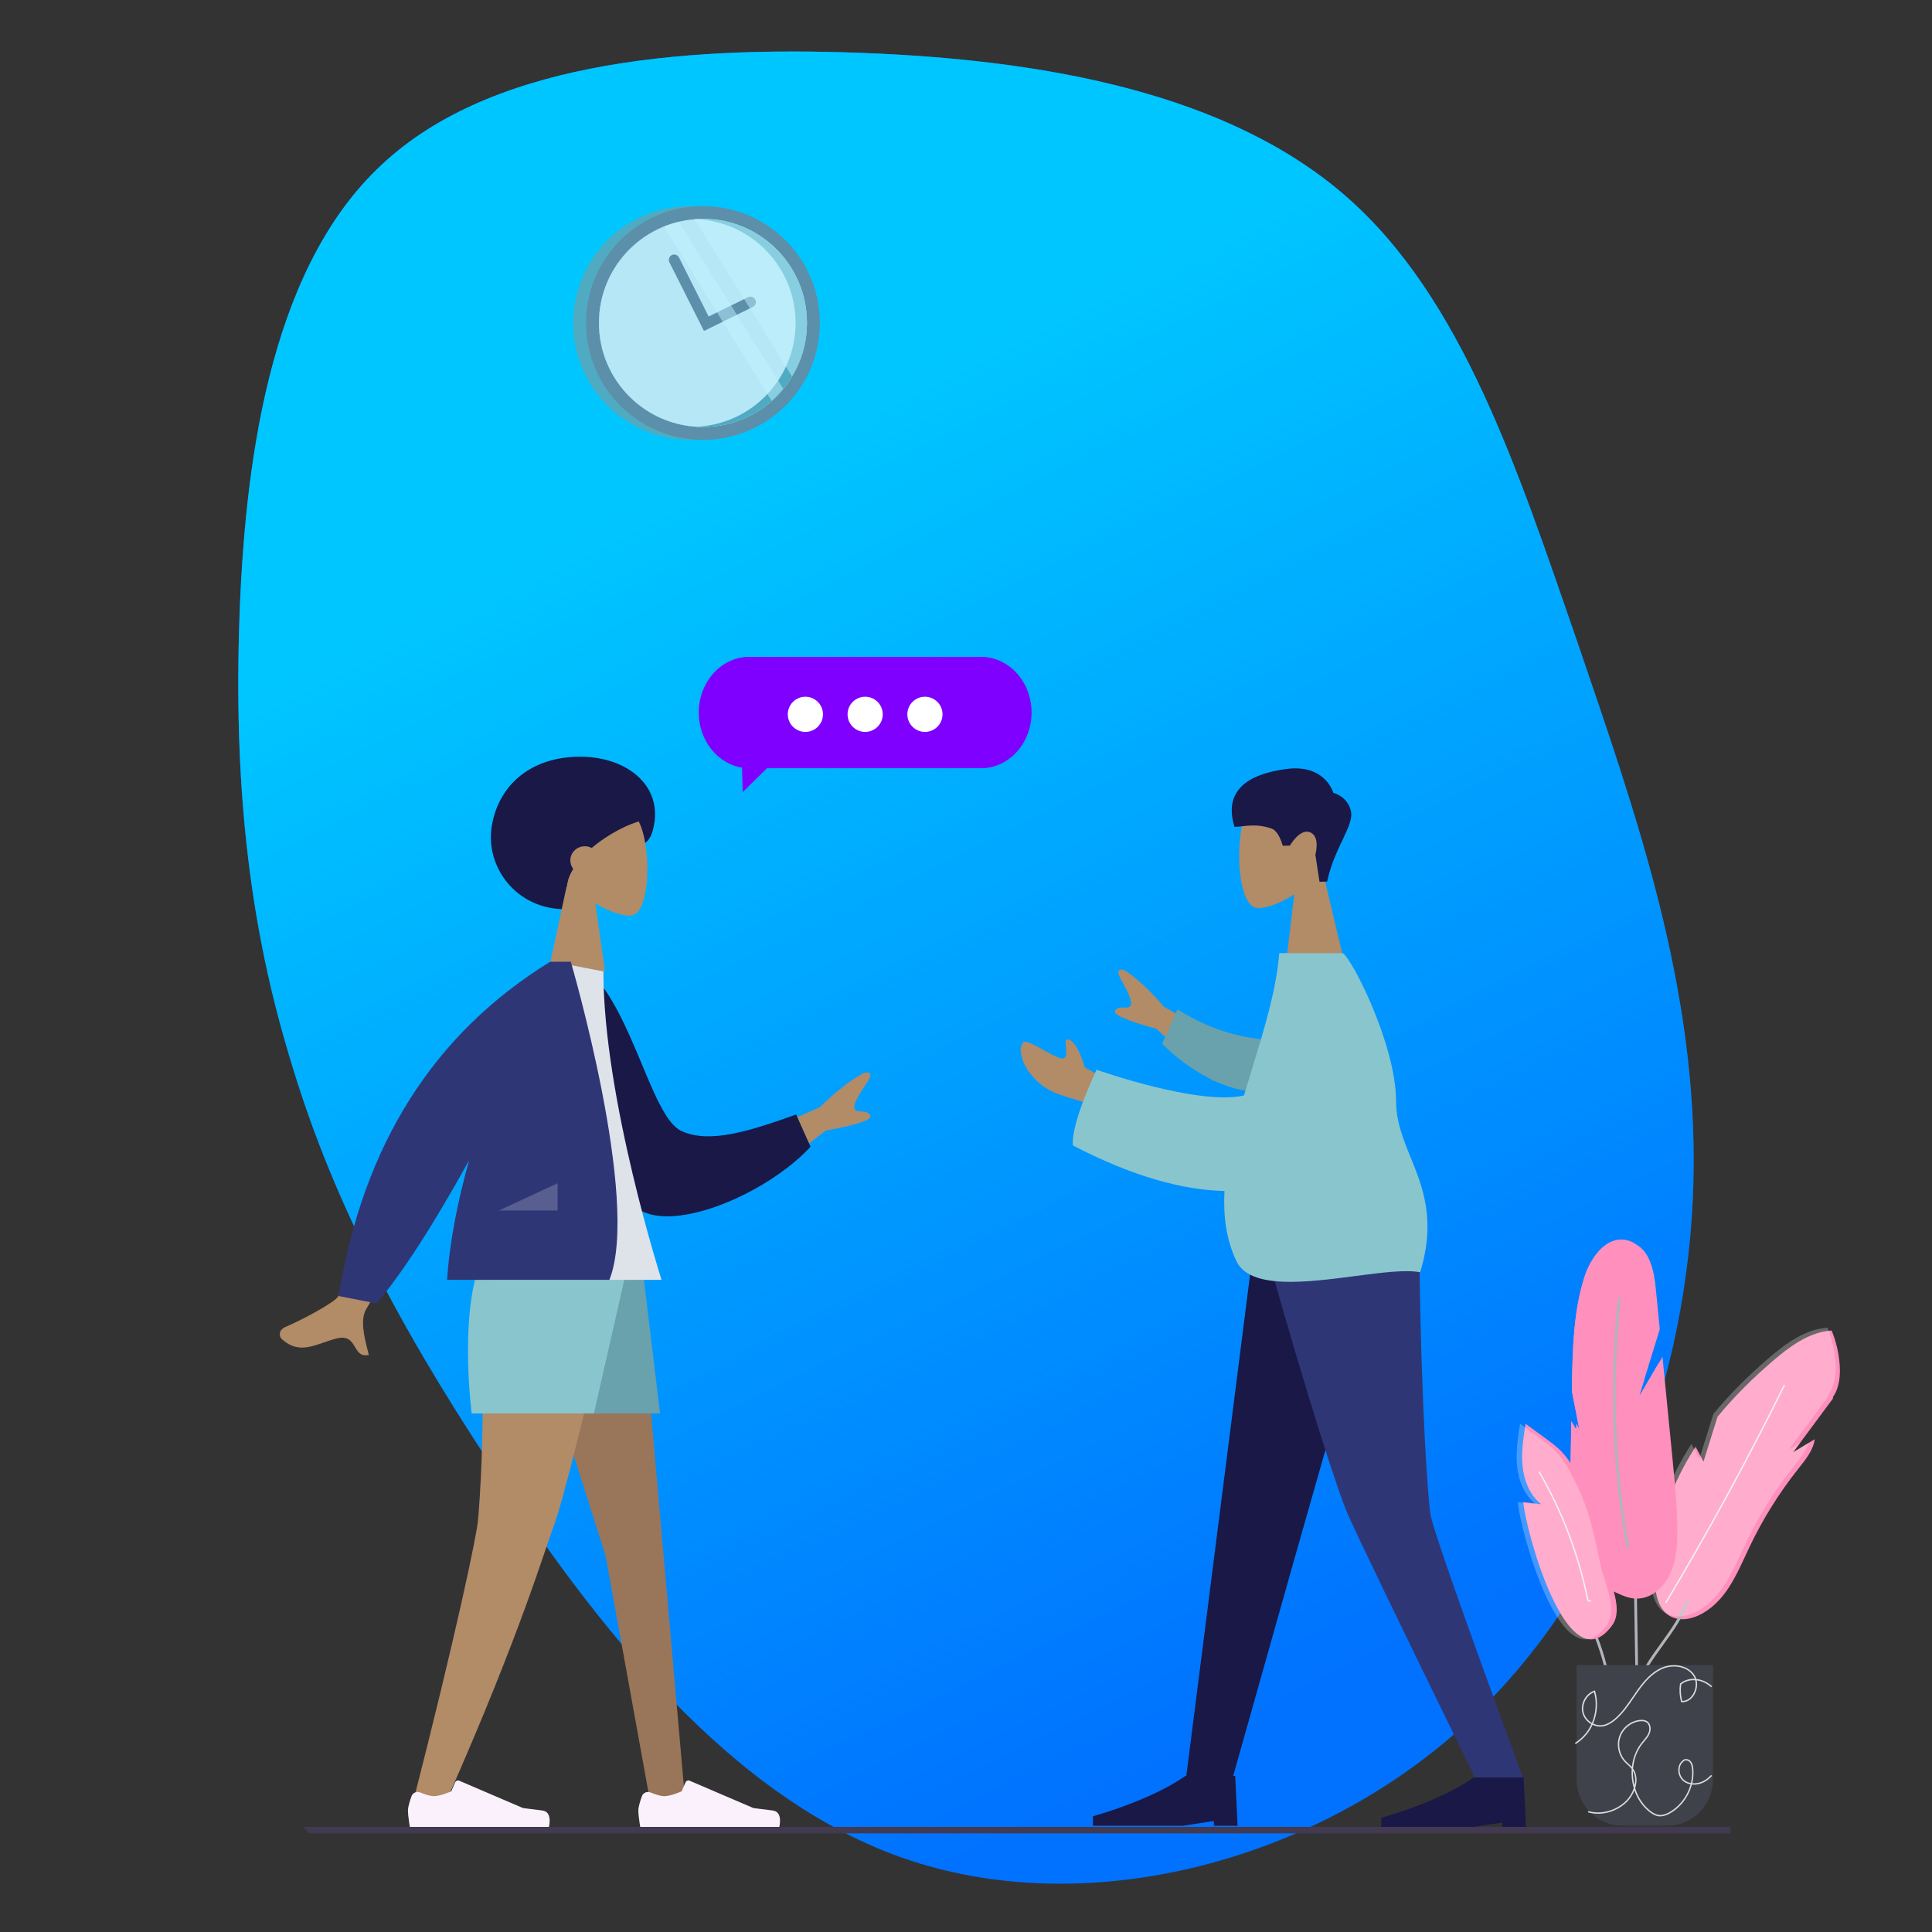 <svg xmlns="http://www.w3.org/2000/svg" width="600" height="600" fill="none" viewBox="0 0 600 600"><rect x="0" y="0" width="600" height="600" fill="#333333" stroke="none"/><g clip-path="url(#clip0)"><path fill="#0072FF" d="M417.825 60.81C454.221 92.464 471.328 145.948 489.89 199.432C508.088 252.916 527.378 306.764 525.922 366.797C524.467 426.83 501.537 492.684 455.313 535.253C409.09 577.822 339.208 596.378 282.794 577.822C226.379 559.266 183.795 502.872 152.858 455.573C121.557 408.274 102.267 369.708 90.256 329.322C77.881 288.936 72.786 246.731 74.242 195.794C75.698 145.22 83.341 85.187 117.19 52.442C150.674 19.697 210.001 14.239 267.507 16.422C325.378 18.605 381.428 29.157 417.825 60.81Z"/><path fill="url(#paint0_linear)" d="M417.825 60.81C454.221 92.464 471.328 145.948 489.89 199.432C508.088 252.916 527.378 306.764 525.922 366.797C524.467 426.83 501.537 492.684 455.313 535.253C409.09 577.822 339.208 596.378 282.794 577.822C226.379 559.266 183.795 502.872 152.858 455.573C121.557 408.274 102.267 369.708 90.256 329.322C77.881 288.936 72.786 246.731 74.242 195.794C75.698 145.22 83.341 85.187 117.19 52.442C150.674 19.697 210.001 14.239 267.507 16.422C325.378 18.605 381.428 29.157 417.825 60.81Z"/><g opacity=".75"><path fill="#69A1AC" d="M250.6 100.3C250.6 81.629 236.497 66.244 218.307 64.24V64H214.3C194.267 64 178 80.267 178 100.3C178 120.333 194.267 136.6 214.3 136.6H218.307V136.36C236.497 134.356 250.6 118.971 250.6 100.3Z"/><path fill="#7B7C8E" d="M218.308 136.6C238.355 136.6 254.608 120.348 254.608 100.3C254.608 80.252 238.355 64 218.308 64C198.259 64 182.008 80.252 182.008 100.3C182.008 120.348 198.259 136.6 218.308 136.6Z"/><path fill="#fff" d="M218.305 132.593C236.14 132.593 250.598 118.134 250.598 100.299C250.598 82.464 236.14 68.006 218.305 68.006C200.47 68.006 186.012 82.464 186.012 100.299C186.012 118.134 200.47 132.593 218.305 132.593Z"/><path fill="#7B7C8E" d="M218.305 132.593C236.14 132.593 250.598 118.134 250.598 100.299C250.598 82.464 236.14 68.006 218.305 68.006C200.47 68.006 186.012 82.464 186.012 100.299C186.012 118.134 200.47 132.593 218.305 132.593Z"/><path fill="#fff" d="M218.305 132.593C236.14 132.593 250.598 118.134 250.598 100.299C250.598 82.464 236.14 68.006 218.305 68.006C200.47 68.006 186.012 82.464 186.012 100.299C186.012 118.134 200.47 132.593 218.305 132.593Z" opacity=".9"/><path fill="#69A1AC" d="M218.31 68.006C217.749 68.006 217.188 68.006 216.547 68.086C233.535 68.968 247.077 83.071 247.077 100.299C247.077 117.528 233.535 131.631 216.547 132.512C217.108 132.512 217.669 132.593 218.31 132.593C236.179 132.593 250.603 118.169 250.603 100.299C250.603 82.43 236.179 68.006 218.31 68.006Z"/><path fill="#7B7C8E" d="M218.629 102.784L207.891 81.469C207.491 80.668 207.811 79.626 208.612 79.225C209.414 78.825 210.455 79.145 210.856 79.946L220.071 98.297L232.332 92.287C233.133 91.886 234.175 92.207 234.575 93.088C234.976 93.889 234.655 94.931 233.774 95.332L218.629 102.784Z"/><path fill="#fff" d="M245.954 116.889C248.919 112.001 250.602 106.311 250.602 100.221C250.602 82.352 236.178 67.928 218.308 67.928C217.427 67.928 216.546 68.008 215.664 68.008L245.954 116.889Z" opacity=".5"/><path fill="#fff" d="M210.778 68.889C209.176 69.289 207.653 69.77 206.211 70.331L239.626 124.501C240.908 123.379 242.11 122.097 243.232 120.735L210.778 68.889Z" opacity=".5"/></g><path fill="#997659" fill-rule="evenodd" d="M159.426 393.084L188.068 483.121L201.943 559.693H212.822L198.161 393.084H159.426Z" clip-rule="evenodd"/><path fill="#B28B67" fill-rule="evenodd" d="M149.179 393.084C151.124 442.519 148.835 468.019 148.399 472.511C147.964 477.002 142.002 506.125 127.887 561.2L139.479 557.372C161.787 506.859 169.388 480.607 171.947 473.974C174.505 467.341 181.3 440.378 192.332 393.084H149.179Z" clip-rule="evenodd"/><path fill="#FAF1FC" fill-rule="evenodd" d="M130.518 556.679C129.455 556.247 128.212 556.711 127.819 557.79C127.296 559.227 126.699 561.111 126.699 562.224C126.699 564.204 127.385 568.002 127.385 568.002C129.774 568.002 170.315 568.002 170.315 568.002C170.315 568.002 171.988 562.683 168.383 562.259C164.778 561.834 162.393 561.493 162.393 561.493L142.644 553.027C142.136 552.809 141.548 553.044 141.33 553.552L140.143 556.32C140.143 556.32 136.806 557.818 134.719 557.818C133.577 557.818 131.849 557.22 130.518 556.679Z" clip-rule="evenodd"/><path fill="#FAF1FC" fill-rule="evenodd" d="M202.065 556.679C201.002 556.247 199.758 556.711 199.366 557.79C198.843 559.227 198.246 561.111 198.246 562.224C198.246 564.204 198.932 568.002 198.932 568.002C201.32 568.002 241.862 568.002 241.862 568.002C241.862 568.002 243.535 562.683 239.93 562.259C236.325 561.834 233.94 561.493 233.94 561.493L214.19 553.027C213.683 552.809 213.095 553.044 212.877 553.552L211.69 556.32C211.69 556.32 208.353 557.818 206.266 557.818C205.124 557.818 203.395 557.22 202.065 556.679Z" clip-rule="evenodd"/><path fill="#69A1AC" fill-rule="evenodd" d="M155.621 393.084L167.799 438.957H204.997L199.45 393.084H155.621Z" clip-rule="evenodd"/><path fill="#89C5CC" fill-rule="evenodd" d="M148.769 393.084C142.758 410.408 146.485 438.957 146.485 438.957H184.444L194.881 393.084H148.769Z" clip-rule="evenodd"/><path fill="#191847" fill-rule="evenodd" d="M175.44 282.357C183.804 282.357 186.846 272.343 191.599 266.847C194.999 262.916 200.801 264.088 202.519 258.584C206.838 244.742 195.278 235 180.197 235C165.116 235 154.948 243.544 152.752 256.388C150.556 269.232 160.359 282.357 175.44 282.357Z" clip-rule="evenodd"/><path fill="#B28B67" fill-rule="evenodd" d="M184.906 280.555C189.646 283.411 194.302 284.792 196.488 284.228C201.969 282.815 202.473 262.764 198.232 254.859C193.991 246.954 172.189 243.508 171.09 259.17C170.708 264.606 172.991 269.458 176.363 273.416L170.316 301.6H187.881L184.906 280.555Z" clip-rule="evenodd"/><path fill="#191847" fill-rule="evenodd" d="M172.233 248.173C158.779 261.347 172.285 275.349 175.985 275.349C176.224 273.448 176.953 271.599 178.02 269.839C177.454 269.105 177.118 268.192 177.118 267.202C177.118 264.777 179.135 262.811 181.624 262.811C182.401 262.811 183.132 263.003 183.77 263.34C189.164 258.74 195.929 255.533 199.288 254.903C205.13 253.806 185.687 235 172.233 248.173Z" clip-rule="evenodd"/><path fill="#B28B67" fill-rule="evenodd" d="M254.656 343.834L228.137 355.48L236.605 366.328L256.466 351.1C266.386 349.278 270.987 347.713 270.268 346.404C269.662 345.301 268.534 345.239 267.495 345.181C266.686 345.137 265.931 345.095 265.518 344.566C264.576 343.359 266.902 339.631 269.26 336.186C271.618 332.742 269.408 332.867 268.114 333.279C263.788 335.686 259.302 339.205 254.656 343.834ZM138.117 361.663L123.12 358.688C112.949 385.496 106.885 400.186 104.929 402.759C103.494 404.646 94.646 409.507 88.658 412.102C86.254 413.144 86.77 415.175 87.475 415.825C91.922 419.924 96.056 418.488 100.557 416.924C101.86 416.471 103.193 416.007 104.574 415.664C108.148 414.777 109.235 416.615 110.263 418.351C111.173 419.889 112.036 421.348 114.536 420.766C114.422 420.275 114.283 419.725 114.132 419.132C113.157 415.297 111.72 409.641 113.852 406.354C114.947 404.668 123.035 389.771 138.117 361.663Z" clip-rule="evenodd"/><path fill="#191847" fill-rule="evenodd" d="M176.682 302.576L183.01 301.49C196.795 314.862 202.42 346.986 211.606 351.238C220.291 355.258 232.603 351.368 247.238 346.115L251.719 356.129C238.422 370.514 210.095 382.668 198.612 375.73C180.254 364.637 176.016 325.016 176.682 302.576Z" clip-rule="evenodd"/><path fill="#DDE3E9" fill-rule="evenodd" d="M153.484 397.476H205.447C205.447 397.476 187.389 341.087 187.389 301.673L171.715 298.674C159.396 324.118 155.917 355.446 153.484 397.476Z" clip-rule="evenodd"/><path fill="#2F3676" fill-rule="evenodd" d="M171.052 298.674H170.867C134.639 320.999 112.744 355.606 105.184 402.496L116.921 404.795C124.696 395.737 134.291 380.912 145.706 360.321C142.204 372.725 139.647 385.447 138.85 397.476H189.255C199.013 372.816 177.263 298.674 177.263 298.674H173.783H171.052Z" clip-rule="evenodd"/><path fill="#fff" fill-opacity=".2" fill-rule="evenodd" d="M154.949 375.937L173.165 367.469V375.937H154.949Z" clip-rule="evenodd"/><path fill="#B28B67" fill-rule="evenodd" d="M401.93 277.785C397.054 280.879 392.229 282.429 389.936 281.891C384.187 280.542 383.195 259.607 387.435 251.25C391.674 242.894 414.333 238.789 415.843 255.125C416.367 260.795 414.1 265.915 410.674 270.129L417.636 299.432L399.317 299.839L401.93 277.785Z" clip-rule="evenodd"/><path fill="#191847" fill-rule="evenodd" d="M412.163 273.781C414.235 263.484 420.63 256.354 419.527 251.797C418.425 247.239 414.068 246.22 414.068 246.22C414.068 246.22 411.626 237.19 399.444 238.818C387.262 240.445 379.921 245.691 383.389 256.797C386.347 256.731 389.896 255.58 394.876 257.307C397.246 258.128 398.359 262.653 398.359 262.653L400.591 262.603C400.591 262.603 403.721 257.135 406.911 258.495C410.101 259.855 408.501 265.411 408.501 265.411L409.789 273.834L412.163 273.781Z" clip-rule="evenodd"/><path fill="#191847" fill-rule="evenodd" d="M428.527 390.994L401.828 484.687L382.349 553.744H368.141L388.841 390.994H428.527Z" clip-rule="evenodd"/><path fill="#2F3676" fill-rule="evenodd" d="M440.821 390.994C441.439 439.284 443.545 465.623 444.193 470.011C444.842 474.398 454.646 502.309 473.605 553.744H458.887C434.75 504.401 421.276 476.49 418.465 470.011C415.654 463.531 406.98 437.193 393.914 390.994H440.821Z" clip-rule="evenodd"/><path fill="#191847" fill-rule="evenodd" d="M473.922 567.465L473.185 552L457.721 552C446.721 559.732 429 564.519 429 564.519V567.465H456.984L466.558 565.992V567.465H473.922Z" clip-rule="evenodd"/><path fill="#191847" fill-rule="evenodd" d="M384.34 567L383.603 551.535L368.139 551.535C357.139 559.268 339.418 564.054 339.418 564.054V567H367.402L376.976 565.527V567H384.34Z" clip-rule="evenodd"/><path fill="#B28B67" fill-rule="evenodd" d="M361.483 312.697L385.945 326.097L376.912 335.795L359.136 319.517C349.773 316.936 345.49 315.048 346.29 313.852C346.964 312.845 348.051 312.88 349.052 312.912C349.833 312.937 350.561 312.96 351.001 312.488C352.006 311.409 350.088 307.636 348.115 304.133C346.142 300.63 348.252 300.935 349.458 301.439C353.406 304.112 357.415 307.865 361.483 312.697ZM336.886 331.5L347.632 337.404L347.02 348.189C347.02 348.189 340.06 343.165 334.073 341.496C326.439 339.367 323.35 337.741 319.619 332.986C317.623 330.443 315.929 325.329 317.829 323.663C318.558 323.025 321.273 324.534 324.044 326.074C326.156 327.247 328.299 328.439 329.62 328.711C331.398 329.077 331.19 326.772 331.023 324.93C330.904 323.609 330.806 322.525 331.479 322.838C334.625 322.892 336.886 331.5 336.886 331.5Z" clip-rule="evenodd"/><path fill="#69A1AC" fill-rule="evenodd" d="M397.857 323.111C389.289 323.021 377.863 321.21 365.671 313.47L360.883 324.15C369.292 332.497 381.117 339.355 391.456 339.065C399.604 338.836 403.768 328.979 397.857 323.111Z" clip-rule="evenodd"/><path fill="#89C5CC" fill-rule="evenodd" d="M420.964 396.277C429.11 395.214 436.595 394.238 441.031 395.112C446.007 378.946 441.875 368.768 438.06 359.371C435.761 353.708 433.577 348.33 433.572 342.095C433.558 323.941 418.984 295.996 416.84 295.996H416.223H399.229H397.284C396.41 307.231 392.678 319.394 388.923 331.636C388.046 334.495 387.168 337.358 386.324 340.215C372.113 343.442 340.554 332.21 340.554 332.21C340.554 332.21 332.587 348.695 333.189 355.715C351.557 365.312 367.301 369.59 380.271 369.873C379.859 377.57 380.796 384.895 383.943 391.587C388.159 400.555 405.719 398.265 420.964 396.277Z" clip-rule="evenodd"/><path fill="#7F00FF" d="M304.731 204H232.637C224.039 204 217 211.777 217 221.289C217 229.974 222.873 237.212 230.441 238.403L230.65 246L238.194 238.577H304.726C313.324 238.577 320.363 230.8 320.363 221.289C320.368 211.777 313.329 204 304.731 204Z"/><path fill="#fff" d="M250.12 227.299C253.136 227.299 255.58 224.855 255.58 221.839C255.58 218.823 253.136 216.379 250.12 216.379C247.105 216.379 244.66 218.823 244.66 221.839C244.66 224.855 247.105 227.299 250.12 227.299Z"/><path fill="#fff" d="M268.683 227.299C271.698 227.299 274.143 224.855 274.143 221.839C274.143 218.823 271.698 216.379 268.683 216.379C265.667 216.379 263.223 218.823 263.223 221.839C263.223 224.855 265.667 227.299 268.683 227.299Z"/><path fill="#fff" d="M287.249 227.299C290.265 227.299 292.709 224.855 292.709 221.839C292.709 218.823 290.265 216.379 287.249 216.379C284.234 216.379 281.789 218.823 281.789 221.839C281.789 224.855 284.234 227.299 287.249 227.299Z"/><path fill="#413A51" d="M537.402 567.357V569.357H96.022L94.148 567.357H537.402Z"/><path fill="#FF8FBC" d="M569.26 433.825C569.257 433.998 569.244 434.172 569.225 434.339L559.081 448.026L556.888 450.991L561.827 448.023L563.592 446.965C563.103 450.438 560.675 453.38 558.473 456.148C552.557 463.588 547.477 471.72 543.368 480.327C540.638 486.041 538.262 492.085 534.034 496.76C530.761 500.381 526.725 502.609 523.134 502.85C522.542 502.889 521.96 502.876 521.394 502.802C519.973 502.622 518.661 502.078 517.546 501.13C515.99 499.805 514.826 497.677 514.298 494.641C514.282 494.551 514.263 494.455 514.25 494.362V494.349C514.224 494.188 514.199 494.021 514.176 493.857C514.134 493.539 514.096 493.22 514.064 492.902C512.996 483.021 515.443 472.372 519.304 463.084C519.52 462.559 519.739 462.045 519.964 461.531C520.031 461.379 520.095 461.228 520.166 461.077C520.218 460.958 520.272 460.836 520.324 460.72C520.748 459.778 521.185 458.855 521.636 457.952C522.992 455.216 524.497 452.56 526.131 449.997C526.275 449.763 526.43 449.528 526.581 449.29L528.053 452.071L529.034 453.92L533.387 439.995C538.567 433.677 544.445 427.905 550.631 422.6C555.695 418.263 561.389 414.038 567.919 413.279C568.218 413.244 568.524 413.218 568.826 413.195C570.209 416.546 571.054 420.134 571.324 423.761C571.582 427.249 571.238 430.966 569.26 433.825Z"/><path fill="#B1B4B9" d="M499.692 525.24C498.727 518.459 496.837 511.855 494.078 505.605L494.859 505.248C497.65 511.572 499.563 518.257 500.538 525.115L499.692 525.24Z"/><path fill="#B1B4B9" d="M507.999 526.702L507.434 491.81L508.289 491.797L508.774 521.728C510.446 517.776 513.163 514.008 515.806 510.346C518.886 506.076 522.073 501.661 523.513 497.047L524.33 497.311C522.848 502.06 519.619 506.532 516.497 510.86C513.417 515.13 510.231 519.544 508.79 524.158L507.999 526.702Z"/><path fill="#3F424A" d="M531.977 517.113V552.619C531.977 560.551 525.652 566.979 517.862 566.979H503.76C499.795 566.979 496.217 565.32 493.654 562.641C491.175 560.056 489.645 556.519 489.645 552.619V517.113H531.977Z"/><g opacity=".51"><path fill="#fff" d="M567.975 432.955C567.972 433.129 567.959 433.303 567.94 433.47L555.6 450.122L559.079 448.029L556.886 450.993L561.825 448.025C560.899 450.684 558.966 453.038 557.185 455.276C551.269 462.716 546.189 470.847 542.08 479.455C539.35 485.168 536.974 491.213 532.746 495.888C529.473 499.508 525.441 501.737 521.852 501.978H521.849C520.303 502.084 518.833 501.817 517.547 501.129C515.602 500.103 514.068 498.123 513.284 495.026C513.181 494.624 513.091 494.206 513.014 493.766C512.997 493.669 512.978 493.57 512.965 493.473C512.94 493.313 512.914 493.145 512.891 492.981C511.483 482.287 514.319 470.59 518.679 460.658C518.798 460.388 518.92 460.118 519.039 459.848C519.319 459.234 519.602 458.623 519.891 458.022C520.042 457.703 520.196 457.388 520.351 457.08C521.833 454.089 523.492 451.205 525.296 448.421L526.132 450L527.752 453.051L528.058 452.073L532.106 439.126C537.286 432.807 543.163 427.036 549.349 421.731C554.645 417.194 560.635 412.78 567.545 412.326C567.676 412.644 567.802 412.963 567.921 413.281C569.082 416.355 569.799 419.609 570.043 422.892C570.297 426.38 569.953 430.097 567.975 432.955Z" opacity=".51"/></g><path fill="#FF8FBC" d="M514.867 492.103C514.6 492.386 514.336 492.653 514.066 492.901C513.719 493.219 513.368 493.505 513.011 493.769C511.5 494.888 509.931 495.489 508.356 495.672C508.214 495.695 508.07 495.708 507.928 495.717C507.787 495.73 507.645 495.734 507.5 495.74C507.336 495.743 507.176 495.743 507.012 495.74C504.992 495.692 502.983 495.007 501.083 493.904C500.957 493.833 500.838 493.766 500.719 493.692C500.115 493.328 499.53 492.92 498.951 492.48H498.948C494.498 489.062 490.897 483.599 489.575 479.188C487.871 473.526 487.964 467.491 488.067 461.571L488.132 458.054V458.044C488.132 458.044 488.132 458.044 488.132 458.041C488.148 457.06 488.167 456.076 488.183 455.096C488.263 450.765 488.341 446.427 488.418 442.096L489.064 443.247L489.479 443.984C489.482 443.739 489.488 443.492 489.492 443.247L490.816 445.601L491.469 446.762L491.109 444.9L488.598 431.997C488.611 431.47 488.62 430.946 488.627 430.418C488.833 419.052 489.064 407.493 492.475 396.671C494.199 391.215 498.382 385.196 503.536 385.009H503.603C504.324 384.987 505.07 385.083 505.828 385.314C506.742 385.588 507.539 386.022 508.237 386.578C511.59 389.218 512.671 394.655 513.124 399.272C513.545 403.542 513.963 407.818 514.384 412.088L508.34 431.708L507.867 433.241L509.709 430.107L510.61 428.573L509.426 432.412L508.95 433.949L515.072 423.515L515.442 422.891C516.381 432.422 517.32 441.955 518.252 451.485C518.526 454.269 518.802 457.06 519.046 459.848C519.14 460.925 519.227 462.002 519.313 463.082V463.086C519.574 466.568 519.763 470.053 519.828 473.548C519.931 480.13 519.326 487.335 514.867 492.103Z"/><path fill="#FF8FBC" d="M514.439 492.103C514.3 492.248 514.169 492.386 514.03 492.528C513.899 492.653 513.77 492.782 513.635 492.904C513.413 493.11 513.188 493.3 512.963 493.48C512.834 493.579 512.709 493.676 512.58 493.772C511.204 494.791 509.783 495.38 508.349 495.615C508.066 495.666 507.78 495.698 507.497 495.721C507.333 495.733 507.172 495.743 507.008 495.743C505.529 495.772 504.047 495.457 502.61 494.872C502.121 494.676 501.632 494.451 501.156 494.193C500.864 494.036 500.574 493.872 500.288 493.695C499.874 493.447 499.465 493.177 499.067 492.885C498.883 492.759 498.697 492.624 498.517 492.483C494.067 489.071 490.462 483.602 489.138 479.191C487.434 473.529 487.527 467.494 487.63 461.574L487.694 458.057V458.054C487.694 458.05 487.694 458.05 487.694 458.044C487.697 457.787 487.704 457.533 487.707 457.276C487.707 457.272 487.707 457.272 487.707 457.272C487.723 456.327 487.742 455.382 487.758 454.436C487.839 450.08 487.916 445.717 487.993 441.357L488.408 442.096L489.054 443.247L489.469 443.984L491.028 446.758L490.806 445.598L490.668 444.897L490.44 443.733L488.157 431.991C488.17 431.463 488.18 430.939 488.186 430.412C488.392 419.046 488.623 407.487 492.035 396.664C493.803 391.057 498.173 384.855 503.526 385.003H503.594C504.182 385.025 504.777 385.125 505.388 385.308C506.008 385.495 506.577 385.758 507.098 386.083C507.343 386.228 507.574 386.392 507.796 386.572C511.15 389.211 512.23 394.648 512.683 399.266C513.104 403.535 513.522 407.812 513.944 412.082L507.426 433.235L508.327 431.701L510.169 428.566L509.696 430.1L508.51 433.942L509.413 432.405L508.937 433.942L515.059 423.509C515.979 432.83 516.898 442.157 517.808 451.478C518.082 454.263 518.358 457.054 518.603 459.841C518.628 460.111 518.651 460.382 518.67 460.652C518.738 461.459 518.802 462.266 518.866 463.076V463.079C518.889 463.375 518.908 463.677 518.93 463.973C519.159 467.159 519.32 470.349 519.381 473.545C519.503 480.13 518.898 487.335 514.439 492.103Z"/><path fill="#FF8FBC" d="M514.439 492.103C514.3 492.248 514.169 492.386 514.03 492.528C513.899 492.653 513.77 492.782 513.635 492.904C513.413 493.11 513.188 493.3 512.963 493.48C512.834 493.579 512.709 493.676 512.58 493.772C511.204 494.791 509.783 495.38 508.349 495.615C508.066 495.666 507.78 495.698 507.497 495.721C507.333 495.733 507.172 495.743 507.008 495.743C505.529 495.772 504.047 495.457 502.61 494.872C502.121 494.676 501.632 494.451 501.156 494.193C500.864 494.036 500.574 493.872 500.288 493.695C499.874 493.447 499.465 493.177 499.067 492.885C498.883 492.759 498.697 492.624 498.517 492.483C494.067 489.071 490.462 483.602 489.138 479.191C487.434 473.529 487.527 467.494 487.63 461.574L487.694 458.057V458.054C487.694 458.05 487.694 458.05 487.694 458.044C487.697 457.787 487.704 457.533 487.707 457.276C487.707 457.272 487.707 457.272 487.707 457.272C487.723 456.327 487.742 455.382 487.758 454.436C487.839 450.08 487.916 445.717 487.993 441.357L488.408 442.096L489.054 443.247L489.469 443.984L491.028 446.758L490.806 445.598L490.668 444.897L490.44 443.733L488.157 431.991C488.17 431.463 488.18 430.939 488.186 430.412C488.392 419.046 488.623 407.487 492.035 396.664C493.803 391.057 498.173 384.855 503.526 385.003H503.594C504.182 385.025 504.777 385.125 505.388 385.308C506.008 385.495 506.577 385.758 507.098 386.083C507.343 386.228 507.574 386.392 507.796 386.572C511.15 389.211 512.23 394.648 512.683 399.266C513.104 403.535 513.522 407.812 513.944 412.082L507.426 433.235L508.327 431.701L510.169 428.566L509.696 430.1L508.51 433.942L509.413 432.405L508.937 433.942L515.059 423.509C515.979 432.83 516.898 442.157 517.808 451.478C518.082 454.263 518.358 457.054 518.603 459.841C518.628 460.111 518.651 460.382 518.67 460.652C518.738 461.459 518.802 462.266 518.866 463.076V463.079C518.889 463.375 518.908 463.677 518.93 463.973C519.159 467.159 519.32 470.349 519.381 473.545C519.503 480.13 518.898 487.335 514.439 492.103Z"/><path fill="#FF8FBC" d="M515.951 492.813C515.398 493.411 514.829 493.926 514.25 494.36C514.199 494.405 514.147 494.437 514.096 494.479C513.826 494.678 513.553 494.861 513.282 495.029C511.887 495.884 510.45 496.327 509.013 496.427C508.797 496.443 508.585 496.453 508.37 496.453C508.225 496.453 508.083 496.45 507.942 496.443C507.797 496.44 507.656 496.43 507.508 496.418C505.846 496.279 504.196 495.723 502.611 494.865C502.097 494.591 501.592 494.286 501.093 493.948C500.965 493.861 500.839 493.775 500.717 493.688C500.486 493.53 500.257 493.36 500.032 493.186C499.637 492.884 499.251 492.569 498.875 492.241C494.962 488.82 491.862 483.917 490.653 479.894C488.949 474.232 489.043 468.197 489.145 462.278L489.184 460.091V460.088L489.21 458.763V458.76C489.223 458.149 489.232 457.548 489.245 456.937V456.934C489.322 452.616 489.399 448.301 489.477 443.983C489.48 443.738 489.486 443.491 489.489 443.247C489.499 442.854 489.502 442.459 489.512 442.066L490.451 443.735L491.107 444.899L492.55 447.471L489.676 432.704C489.689 432.176 489.698 431.652 489.705 431.125C489.911 419.759 490.142 408.2 493.554 397.377C495.524 391.127 500.727 384.147 506.907 386.021C506.974 386.044 507.038 386.066 507.103 386.085C507.501 386.217 507.878 386.378 508.228 386.574C512.443 388.822 513.7 394.895 514.199 399.979C514.62 404.248 515.038 408.525 515.459 412.795L510.601 428.572L509.418 432.411L508.942 433.948L515.064 423.514L515.433 422.891L516.302 421.408C517.311 431.672 518.321 441.931 519.327 452.195C519.52 454.133 519.71 456.079 519.89 458.021C519.97 458.866 520.047 459.712 520.121 460.558C520.134 460.731 520.15 460.902 520.163 461.075C520.536 465.464 520.822 469.856 520.899 474.258C521.015 480.84 520.411 488.045 515.951 492.813Z"/><path fill="#FF8FBC" d="M473.072 466.49C474.924 466.705 476.776 466.921 478.628 467.136C475.152 464.409 473.348 459.934 472.869 455.493C472.39 451.056 473.088 446.584 473.782 442.176C475.737 443.603 477.692 445.028 479.65 446.455C481.608 447.883 483.579 449.323 485.229 451.105C487.56 453.622 489.167 456.731 490.746 459.795C495.37 468.779 496.842 476.965 498.948 486.688C500.061 491.82 504.257 499.867 500.668 504.777C486.656 523.937 473.557 474.039 473.072 466.49Z"/><g opacity=".51"><path fill="#fff" d="M471.361 466.49C473.213 466.705 475.065 466.921 476.917 467.136C473.441 464.409 471.637 459.934 471.158 455.493C470.679 451.053 471.377 446.584 472.071 442.176C474.026 443.603 475.981 445.028 477.939 446.455C479.897 447.883 481.868 449.323 483.518 451.105C485.849 453.622 487.456 456.731 489.035 459.795C493.659 468.779 495.131 476.965 497.237 486.688C498.35 491.82 502.546 499.867 498.957 504.777C484.945 523.937 471.846 474.039 471.361 466.49Z" opacity=".51"/></g><path fill="#DADCDD" d="M531.394 551.223C531.358 551.258 531.329 551.293 531.291 551.329C530.625 552.036 529.908 552.595 529.149 553.017C529.069 553.062 528.992 553.103 528.908 553.142C527.86 553.669 526.677 553.894 525.555 553.792C525.902 552.309 526.015 550.821 525.889 549.351C525.815 548.551 525.645 547.535 524.973 546.853C524.587 546.461 524.008 546.252 523.462 546.297C523.034 546.335 522.674 546.522 522.442 546.837C521.658 547.474 521.217 548.454 521.192 549.605C521.163 550.92 521.719 552.239 522.638 553.039C523.291 553.611 524.108 553.994 525.024 554.158C524.333 556.689 522.954 559 521.137 560.759C520.729 561.155 520.301 561.521 519.851 561.852C519.404 562.193 518.938 562.499 518.455 562.769C517.259 563.444 516.227 563.733 515.301 563.65C514.369 563.566 513.424 563.109 512.327 562.219C510.24 560.518 508.684 558.139 507.829 555.332C508.552 553.017 508.318 550.856 507.17 549.229C507.286 547.779 507.594 546.393 508.077 545.101C508.247 544.651 508.437 544.216 508.652 543.792C509.054 542.985 509.53 542.226 510.083 541.532C510.273 541.291 510.472 541.056 510.671 540.821C511.305 540.062 511.961 539.284 512.346 538.342C512.845 537.114 512.742 535.371 511.572 534.564C511.035 534.188 510.321 534.047 509.385 534.121C506.54 534.362 503.938 536.342 502.916 539.059C502.35 540.57 502.295 542.245 502.697 543.795C502.81 544.245 502.964 544.686 503.157 545.104C503.492 545.843 503.942 546.535 504.498 547.126C504.794 547.448 505.118 547.74 505.437 548.023C505.874 548.419 506.286 548.795 506.636 549.236C506.671 549.281 506.7 549.319 506.729 549.358C506.588 551.345 506.81 553.406 507.382 555.328C506.909 556.766 506.077 558.139 505.025 559.212C504.096 560.155 503.006 560.929 501.832 561.515C500.878 561.997 499.865 562.357 498.833 562.572C497.058 562.962 495.222 562.952 493.515 562.499C493.434 562.476 493.357 562.453 493.28 562.434L493.164 562.852C493.47 562.939 493.772 563.016 494.084 563.074C495.627 563.379 497.251 563.354 498.829 563.023C499.858 562.804 500.868 562.463 501.829 561.997C503.119 561.38 504.308 560.547 505.324 559.518C506.289 558.537 507.08 557.303 507.591 556C508.504 558.659 510.038 560.917 512.06 562.56C513.224 563.505 514.24 563.994 515.259 564.084C515.375 564.093 515.491 564.097 515.607 564.097C516.526 564.097 517.529 563.788 518.658 563.151C519.066 562.926 519.465 562.672 519.848 562.399C520.295 562.077 520.725 561.727 521.134 561.354C523.169 559.492 524.706 556.978 525.442 554.219C526.664 554.351 527.953 554.11 529.092 553.534C529.108 553.525 529.127 553.518 529.143 553.509C529.899 553.12 530.616 552.599 531.284 551.943C531.426 551.808 531.564 551.669 531.699 551.522L531.394 551.223ZM505.716 547.702C505.408 547.422 505.09 547.136 504.81 546.83C504.331 546.316 503.935 545.731 503.633 545.104C503.427 544.686 503.26 544.245 503.141 543.795C502.73 542.3 502.768 540.68 503.318 539.213C504.286 536.651 506.736 534.783 509.424 534.555C509.575 534.542 509.71 534.538 509.848 534.538C510.475 534.538 510.961 534.664 511.334 534.921C512.314 535.6 512.382 537.104 511.951 538.178C511.591 539.053 510.961 539.808 510.35 540.541C510.147 540.783 509.948 541.02 509.755 541.265C509.141 542.046 508.617 542.892 508.179 543.798C507.977 544.22 507.794 544.657 507.63 545.107C507.208 546.252 506.925 547.474 506.79 548.747C506.45 548.364 506.083 548.027 505.716 547.702ZM507.604 554.521C507.241 553.039 507.077 551.493 507.128 549.972C507.829 551.248 507.996 552.824 507.604 554.521ZM525.13 553.73C524.278 553.583 523.516 553.229 522.915 552.702C522.089 551.981 521.59 550.798 521.616 549.608C521.639 548.58 522.031 547.711 522.725 547.155L522.767 547.11C522.97 546.827 523.272 546.744 523.491 546.728C523.529 546.724 523.564 546.724 523.603 546.724C523.992 546.724 524.4 546.888 524.664 547.155C525.243 547.744 525.394 548.66 525.458 549.387C525.584 550.821 525.471 552.28 525.13 553.73Z"/><path fill="#DADCDD" d="M531.296 523.333C530.618 522.79 529.901 522.35 529.155 522.031C529.132 522.018 529.113 522.009 529.091 522.002C528.367 521.694 527.596 521.497 526.798 521.414C526.666 520.986 526.486 520.594 526.258 520.247C526.168 520.108 526.075 519.973 525.975 519.842C525.586 519.33 525.126 518.896 524.618 518.533C523.609 517.813 522.393 517.382 521.142 517.212C520.715 517.151 520.287 517.125 519.856 517.125C518.59 517.125 517.32 517.373 516.213 517.838C515.734 518.038 515.271 518.269 514.824 518.533C514.165 518.916 513.538 519.356 512.953 519.842C511.268 521.227 509.87 522.954 508.651 524.636C508.648 524.636 508.648 524.639 508.648 524.639C508.648 524.639 508.648 524.642 508.645 524.642L508.641 524.645C508.49 524.857 508.342 525.076 508.191 525.285C508.124 525.382 508.053 525.478 507.989 525.578C507.989 525.581 507.986 525.581 507.986 525.587C507.674 526.028 507.371 526.471 507.069 526.915C505.507 529.208 503.896 531.574 501.838 533.429C501.693 533.564 501.542 533.696 501.388 533.822C500.5 534.568 499.658 535.095 498.838 535.413C498.465 535.561 498.102 535.667 497.738 535.728C496.771 535.892 495.716 535.728 494.758 535.265C496.124 532.085 496.356 528.423 495.391 525.189L495.327 524.976L495.121 525.047C492.427 525.944 490.723 529.069 491.401 531.867C491.758 533.339 492.797 534.674 494.198 535.468C493.748 536.445 493.192 537.365 492.536 538.194C491.723 539.236 490.748 540.146 489.646 540.918C489.469 541.043 489.289 541.162 489.105 541.281L489.334 541.651C489.44 541.586 489.543 541.516 489.646 541.442C490.887 540.619 491.973 539.616 492.871 538.464C493.543 537.609 494.118 536.67 494.581 535.667C495.616 536.159 496.758 536.333 497.812 536.156C498.156 536.095 498.494 536.005 498.841 535.876C499.754 535.548 500.684 534.982 501.661 534.162C501.722 534.111 501.78 534.056 501.841 534.005C504.079 532.079 505.78 529.581 507.423 527.163C507.616 526.883 507.806 526.632 508.002 526.353C508.002 526.349 508.005 526.349 508.005 526.343V526.314C508.082 526.205 508.156 526.102 508.223 525.996C508.227 525.996 508.227 525.992 508.227 525.992C508.227 525.989 508.23 525.989 508.23 525.983C508.233 525.983 508.233 525.98 508.233 525.98C508.333 525.832 508.436 525.684 508.539 525.539C509.94 523.539 511.596 521.407 513.664 519.838C514.316 519.337 515.005 518.896 515.747 518.53C515.953 518.424 516.168 518.33 516.381 518.237C517.438 517.793 518.651 517.553 519.86 517.553C520.294 517.553 520.721 517.578 521.146 517.642C522.091 517.774 523.004 518.064 523.814 518.527C524.419 518.867 524.962 519.298 525.422 519.835C525.599 520.035 525.756 520.25 525.901 520.475C526.078 520.748 526.223 521.051 526.338 521.372C524.612 521.298 523.014 521.8 521.802 522.796L521.737 522.848L521.724 522.935C521.454 524.771 521.567 526.69 522.046 528.491L522.085 528.642L522.242 528.651C523.57 528.729 524.805 528.121 525.731 526.944C526.84 525.533 527.293 523.571 526.92 521.858C527.618 521.944 528.29 522.124 528.927 522.395C529.004 522.43 529.081 522.459 529.158 522.501C529.904 522.841 530.624 523.308 531.3 523.886C531.341 523.922 531.38 523.957 531.419 523.993L531.698 523.661C531.56 523.552 531.428 523.439 531.296 523.333ZM494.375 535.066C493.089 534.33 492.144 533.108 491.819 531.764C491.218 529.298 492.719 526.446 495.044 525.536C495.899 528.606 495.658 532.056 494.375 535.066ZM525.393 526.68C524.596 527.697 523.535 528.237 522.416 528.227C521.995 526.558 521.898 524.79 522.133 523.089C523.29 522.16 524.824 521.716 526.467 521.822C526.866 523.439 526.451 525.33 525.393 526.68Z"/><path fill="#F2F2F2" d="M517.519 497.855L517.152 497.63C530.28 475.705 542.678 452.957 553.999 430.016L554.382 430.212C543.058 453.162 530.653 475.92 517.519 497.855Z"/><path fill="#B1B4B9" d="M505.092 480.647C500.574 455.014 499.712 428.897 502.529 403.014L503.381 403.11C500.574 428.91 501.433 454.944 505.934 480.492L505.092 480.647Z"/><path fill="#F2F2F2" d="M493.537 497.463C493.447 497.463 493.354 497.441 493.27 497.392C492.943 497.2 492.859 496.791 492.807 496.55C489.949 482.631 484.888 469.368 477.77 457.134L478.139 456.912C485.284 469.188 490.361 482.496 493.229 496.46C493.277 496.692 493.335 496.926 493.486 497.016C493.515 497.032 493.563 497.032 493.611 497.013C493.663 496.994 493.688 496.962 493.692 496.952L494.081 496.778C494.161 496.958 494.116 497.158 493.962 497.299C493.856 497.396 493.698 497.463 493.537 497.463Z"/></g><defs><linearGradient id="paint0_linear" x1="252.5" x2="437.5" y1="130" y2="508.5" gradientUnits="userSpaceOnUse"><stop stop-color="#00C6FF"/><stop offset="1" stop-color="#00C6FF" stop-opacity="0"/></linearGradient><clipPath id="clip0"><rect width="600" height="600" fill="#fff"/></clipPath></defs></svg>